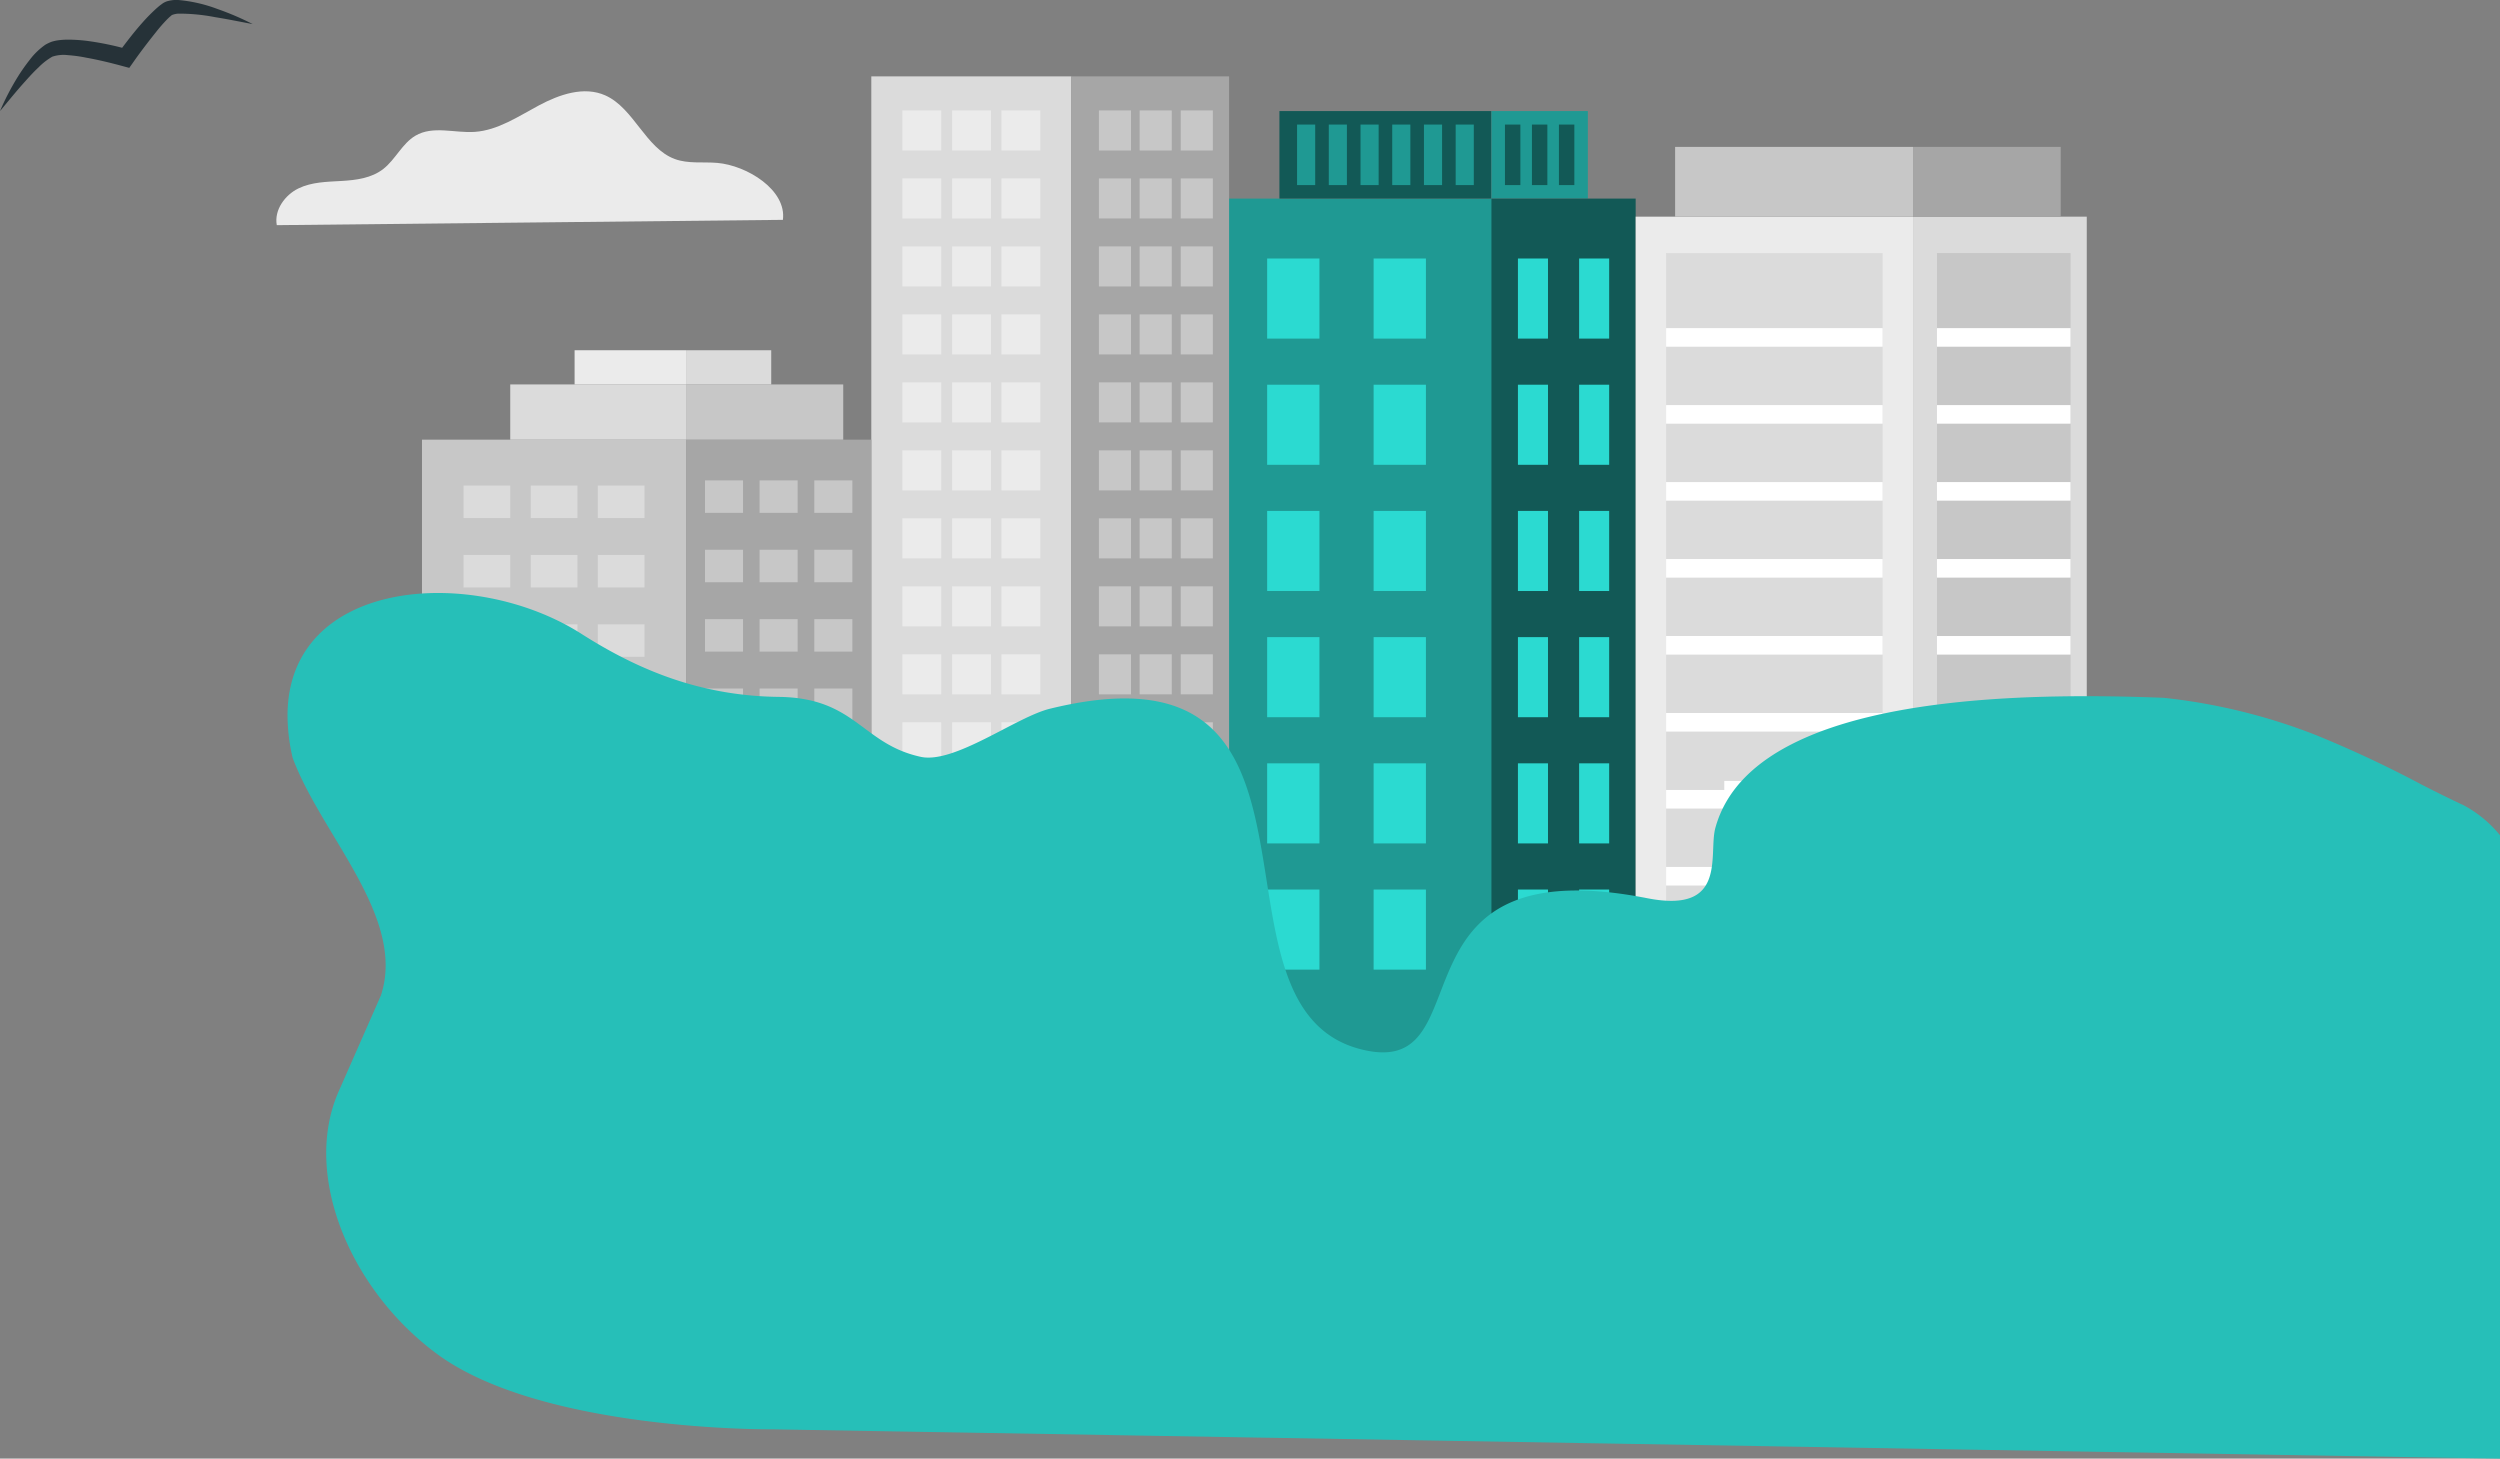 <svg xmlns="http://www.w3.org/2000/svg" width="567.223" height="330.943" viewBox="0 0 567.223 330.943">
  <rect x="0" y="0" width="567.223" height="330.943" fill="#808080" stroke="none"/>
  <g id="Group_16371" data-name="Group 16371" transform="translate(-742.777 -122.255)">
    <g id="Group_16356" data-name="Group 16356">
      <g id="Group_16138" data-name="Group 16138" transform="translate(1017.119 86.887)">
        <rect id="Rectangle_1579" data-name="Rectangle 1579" width="64.291" height="197.403" transform="translate(0 80.425)" fill="#1f9993"/>
        <g id="Group_16000" data-name="Group 16000" transform="translate(15.943 60.567)">
          <g id="Group_15997" data-name="Group 15997">
            <rect id="Rectangle_1580" data-name="Rectangle 1580" width="48.107" height="19.858" fill="#125956"/>
            <g id="Group_15996" data-name="Group 15996" transform="translate(4.006 3.064)">
              <rect id="Rectangle_1581" data-name="Rectangle 1581" width="4.112" height="13.731" fill="#1f9993"/>
              <rect id="Rectangle_1582" data-name="Rectangle 1582" width="4.112" height="13.731" transform="translate(7.197)" fill="#1f9993"/>
              <rect id="Rectangle_1583" data-name="Rectangle 1583" width="4.112" height="13.731" transform="translate(14.394)" fill="#1f9993"/>
              <rect id="Rectangle_1584" data-name="Rectangle 1584" width="4.112" height="13.731" transform="translate(21.59)" fill="#1f9993"/>
              <rect id="Rectangle_1585" data-name="Rectangle 1585" width="4.112" height="13.731" transform="translate(28.787)" fill="#1f9993"/>
              <rect id="Rectangle_1586" data-name="Rectangle 1586" width="4.112" height="13.731" transform="translate(35.984)" fill="#1f9993"/>
            </g>
          </g>
          <g id="Group_15999" data-name="Group 15999" transform="translate(48.107)">
            <rect id="Rectangle_1587" data-name="Rectangle 1587" width="21.876" height="19.858" fill="#1f9993"/>
            <g id="Group_15998" data-name="Group 15998" transform="translate(3.067 3.064)">
              <rect id="Rectangle_1588" data-name="Rectangle 1588" width="3.498" height="13.731" fill="#125956"/>
              <rect id="Rectangle_1589" data-name="Rectangle 1589" width="3.498" height="13.731" transform="translate(6.122)" fill="#125956"/>
              <rect id="Rectangle_1590" data-name="Rectangle 1590" width="3.498" height="13.731" transform="translate(12.244)" fill="#125956"/>
            </g>
          </g>
        </g>
        <g id="Group_16001" data-name="Group 16001" transform="translate(64.05 80.425)">
          <rect id="Rectangle_1591" data-name="Rectangle 1591" width="32.722" height="197.403" fill="#125956"/>
        </g>
        <g id="Group_16003" data-name="Group 16003" transform="translate(13.16 94.021)">
          <rect id="Rectangle_1595" data-name="Rectangle 1595" width="11.867" height="18.171" fill="#2bdad1"/>
          <rect id="Rectangle_1596" data-name="Rectangle 1596" width="11.867" height="18.171" transform="translate(24.155)" fill="#2bdad1"/>
          <rect id="Rectangle_1597" data-name="Rectangle 1597" width="11.867" height="18.171" transform="translate(0 28.635)" fill="#2bdad1"/>
          <rect id="Rectangle_1598" data-name="Rectangle 1598" width="11.867" height="18.171" transform="translate(24.155 28.635)" fill="#2bdad1"/>
          <rect id="Rectangle_1599" data-name="Rectangle 1599" width="11.867" height="18.171" transform="translate(0 57.269)" fill="#2bdad1"/>
          <rect id="Rectangle_1600" data-name="Rectangle 1600" width="11.867" height="18.171" transform="translate(24.155 57.269)" fill="#2bdad1"/>
          <rect id="Rectangle_1601" data-name="Rectangle 1601" width="11.867" height="18.171" transform="translate(0 85.904)" fill="#2bdad1"/>
          <rect id="Rectangle_1602" data-name="Rectangle 1602" width="11.867" height="18.171" transform="translate(24.155 85.904)" fill="#2bdad1"/>
          <rect id="Rectangle_1603" data-name="Rectangle 1603" width="11.867" height="18.171" transform="translate(0 114.539)" fill="#2bdad1"/>
          <rect id="Rectangle_1604" data-name="Rectangle 1604" width="11.867" height="18.171" transform="translate(24.155 114.539)" fill="#2bdad1"/>
          <rect id="Rectangle_1605" data-name="Rectangle 1605" width="11.867" height="18.171" transform="translate(0 143.174)" fill="#2bdad1"/>
          <rect id="Rectangle_1606" data-name="Rectangle 1606" width="11.867" height="18.171" transform="translate(24.155 143.174)" fill="#2bdad1"/>
        </g>
        <g id="Group_16004" data-name="Group 16004" transform="translate(70.061 94.021)">
          <rect id="Rectangle_1607" data-name="Rectangle 1607" width="6.819" height="18.171" fill="#2bdad1"/>
          <rect id="Rectangle_1608" data-name="Rectangle 1608" width="6.819" height="18.171" transform="translate(13.881)" fill="#2bdad1"/>
          <rect id="Rectangle_1609" data-name="Rectangle 1609" width="6.819" height="18.171" transform="translate(0 28.635)" fill="#2bdad1"/>
          <rect id="Rectangle_1610" data-name="Rectangle 1610" width="6.819" height="18.171" transform="translate(13.881 28.635)" fill="#2bdad1"/>
          <rect id="Rectangle_1611" data-name="Rectangle 1611" width="6.819" height="18.171" transform="translate(0 57.269)" fill="#2bdad1"/>
          <rect id="Rectangle_1612" data-name="Rectangle 1612" width="6.819" height="18.171" transform="translate(13.881 57.269)" fill="#2bdad1"/>
          <rect id="Rectangle_1613" data-name="Rectangle 1613" width="6.819" height="18.171" transform="translate(0 85.904)" fill="#2bdad1"/>
          <rect id="Rectangle_1614" data-name="Rectangle 1614" width="6.819" height="18.171" transform="translate(13.881 85.904)" fill="#2bdad1"/>
          <rect id="Rectangle_1615" data-name="Rectangle 1615" width="6.819" height="18.171" transform="translate(0 114.539)" fill="#2bdad1"/>
          <rect id="Rectangle_1616" data-name="Rectangle 1616" width="6.819" height="18.171" transform="translate(13.881 114.539)" fill="#2bdad1"/>
          <rect id="Rectangle_1617" data-name="Rectangle 1617" width="6.819" height="18.171" transform="translate(0 143.174)" fill="#2bdad1"/>
          <rect id="Rectangle_1618" data-name="Rectangle 1618" width="6.819" height="18.171" transform="translate(13.881 143.174)" fill="#2bdad1"/>
        </g>
      </g>
      <g id="Group_16136" data-name="Group 16136" transform="translate(1113.892 155.585)">
        <g id="Group_15980" data-name="Group 15980">
          <rect id="Rectangle_1443" data-name="Rectangle 1443" width="62.932" height="238.671" transform="translate(0 15.829)" fill="#ebebeb"/>
          <rect id="Rectangle_1444" data-name="Rectangle 1444" width="53.981" height="15.829" transform="translate(8.951)" fill="#c7c7c7"/>
          <g id="Group_15979" data-name="Group 15979" transform="translate(6.9 24.091)">
            <rect id="Rectangle_1445" data-name="Rectangle 1445" width="49.132" height="178.422" fill="#dbdbdb"/>
            <g id="Group_15978" data-name="Group 15978" transform="translate(0 17.027)">
              <rect id="Rectangle_1446" data-name="Rectangle 1446" width="49.132" height="4.216" fill="#fff"/>
              <rect id="Rectangle_1447" data-name="Rectangle 1447" width="49.132" height="4.216" transform="translate(0 17.464)" fill="#fff"/>
              <rect id="Rectangle_1448" data-name="Rectangle 1448" width="49.132" height="4.216" transform="translate(0 34.929)" fill="#fff"/>
              <rect id="Rectangle_1449" data-name="Rectangle 1449" width="49.132" height="4.217" transform="translate(0 52.393)" fill="#fff"/>
              <rect id="Rectangle_1450" data-name="Rectangle 1450" width="49.132" height="4.216" transform="translate(0 69.857)" fill="#fff"/>
              <rect id="Rectangle_1451" data-name="Rectangle 1451" width="49.132" height="4.217" transform="translate(0 87.321)" fill="#fff"/>
              <rect id="Rectangle_1452" data-name="Rectangle 1452" width="49.132" height="4.216" transform="translate(0 104.786)" fill="#fff"/>
              <rect id="Rectangle_1453" data-name="Rectangle 1453" width="49.132" height="4.216" transform="translate(0 122.25)" fill="#fff"/>
              <rect id="Rectangle_1454" data-name="Rectangle 1454" width="49.132" height="4.216" transform="translate(0 139.714)" fill="#fff"/>
              <rect id="Rectangle_1455" data-name="Rectangle 1455" width="49.132" height="4.216" transform="translate(0 157.179)" fill="#fff"/>
            </g>
          </g>
        </g>
        <g id="Group_15983" data-name="Group 15983" transform="translate(62.932)">
          <rect id="Rectangle_1456" data-name="Rectangle 1456" width="39.418" height="238.671" transform="translate(0 15.829)" fill="#dbdbdb"/>
          <rect id="Rectangle_1457" data-name="Rectangle 1457" width="33.503" height="15.829" fill="#a6a6a6"/>
          <g id="Group_15982" data-name="Group 15982" transform="translate(5.434 24.091)">
            <rect id="Rectangle_1458" data-name="Rectangle 1458" width="30.307" height="178.422" fill="#c7c7c7"/>
            <g id="Group_15981" data-name="Group 15981" transform="translate(0 17.027)">
              <rect id="Rectangle_1459" data-name="Rectangle 1459" width="30.307" height="4.216" fill="#fff"/>
              <rect id="Rectangle_1460" data-name="Rectangle 1460" width="30.307" height="4.216" transform="translate(0 17.464)" fill="#fff"/>
              <rect id="Rectangle_1461" data-name="Rectangle 1461" width="30.307" height="4.216" transform="translate(0 34.929)" fill="#fff"/>
              <rect id="Rectangle_1462" data-name="Rectangle 1462" width="30.307" height="4.217" transform="translate(0 52.393)" fill="#fff"/>
              <rect id="Rectangle_1463" data-name="Rectangle 1463" width="30.307" height="4.216" transform="translate(0 69.857)" fill="#fff"/>
              <rect id="Rectangle_1464" data-name="Rectangle 1464" width="30.307" height="4.217" transform="translate(0 87.321)" fill="#fff"/>
              <rect id="Rectangle_1465" data-name="Rectangle 1465" width="30.307" height="4.216" transform="translate(0 104.786)" fill="#fff"/>
              <rect id="Rectangle_1466" data-name="Rectangle 1466" width="30.307" height="4.216" transform="translate(0 122.25)" fill="#fff"/>
              <rect id="Rectangle_1467" data-name="Rectangle 1467" width="30.307" height="4.216" transform="translate(0 139.714)" fill="#fff"/>
              <rect id="Rectangle_1468" data-name="Rectangle 1468" width="30.307" height="4.216" transform="translate(0 157.179)" fill="#fff"/>
            </g>
          </g>
        </g>
      </g>
      <g id="Group_16133" data-name="Group 16133" transform="translate(940.468 139.585)">
        <g id="Group_15939" data-name="Group 15939">
          <rect id="Rectangle_1233" data-name="Rectangle 1233" width="45.391" height="237.937" fill="#dbdbdb"/>
          <g id="Group_15938" data-name="Group 15938" transform="translate(7.045 7.729)">
            <rect id="Rectangle_1234" data-name="Rectangle 1234" width="8.824" height="9.085" fill="#ebebeb"/>
            <rect id="Rectangle_1235" data-name="Rectangle 1235" width="8.824" height="9.085" transform="translate(11.287)" fill="#ebebeb"/>
            <rect id="Rectangle_1236" data-name="Rectangle 1236" width="8.824" height="9.085" transform="translate(0 15.425)" fill="#ebebeb"/>
            <rect id="Rectangle_1237" data-name="Rectangle 1237" width="8.824" height="9.085" transform="translate(11.287 15.425)" fill="#ebebeb"/>
            <rect id="Rectangle_1238" data-name="Rectangle 1238" width="8.824" height="9.085" transform="translate(0 30.849)" fill="#ebebeb"/>
            <rect id="Rectangle_1239" data-name="Rectangle 1239" width="8.824" height="9.085" transform="translate(11.287 30.849)" fill="#ebebeb"/>
            <rect id="Rectangle_1240" data-name="Rectangle 1240" width="8.824" height="9.085" transform="translate(0 46.274)" fill="#ebebeb"/>
            <rect id="Rectangle_1241" data-name="Rectangle 1241" width="8.824" height="9.085" transform="translate(11.287 46.274)" fill="#ebebeb"/>
            <rect id="Rectangle_1242" data-name="Rectangle 1242" width="8.824" height="9.085" transform="translate(0 61.698)" fill="#ebebeb"/>
            <rect id="Rectangle_1243" data-name="Rectangle 1243" width="8.824" height="9.085" transform="translate(11.287 61.698)" fill="#ebebeb"/>
            <rect id="Rectangle_1244" data-name="Rectangle 1244" width="8.824" height="9.085" transform="translate(0 77.123)" fill="#ebebeb"/>
            <rect id="Rectangle_1245" data-name="Rectangle 1245" width="8.824" height="9.085" transform="translate(11.287 77.123)" fill="#ebebeb"/>
            <rect id="Rectangle_1246" data-name="Rectangle 1246" width="8.824" height="9.085" transform="translate(0 92.548)" fill="#ebebeb"/>
            <rect id="Rectangle_1247" data-name="Rectangle 1247" width="8.824" height="9.085" transform="translate(11.287 92.548)" fill="#ebebeb"/>
            <rect id="Rectangle_1248" data-name="Rectangle 1248" width="8.824" height="9.085" transform="translate(0 107.972)" fill="#ebebeb"/>
            <rect id="Rectangle_1249" data-name="Rectangle 1249" width="8.824" height="9.085" transform="translate(11.287 107.972)" fill="#ebebeb"/>
            <rect id="Rectangle_1250" data-name="Rectangle 1250" width="8.824" height="9.085" transform="translate(0 123.397)" fill="#ebebeb"/>
            <rect id="Rectangle_1251" data-name="Rectangle 1251" width="8.824" height="9.085" transform="translate(11.287 123.397)" fill="#ebebeb"/>
            <rect id="Rectangle_1252" data-name="Rectangle 1252" width="8.824" height="9.085" transform="translate(0 138.821)" fill="#ebebeb"/>
            <rect id="Rectangle_1253" data-name="Rectangle 1253" width="8.824" height="9.085" transform="translate(11.287 138.821)" fill="#ebebeb"/>
            <rect id="Rectangle_1254" data-name="Rectangle 1254" width="8.824" height="9.085" transform="translate(0 154.246)" fill="#ebebeb"/>
            <rect id="Rectangle_1255" data-name="Rectangle 1255" width="8.824" height="9.085" transform="translate(11.287 154.246)" fill="#ebebeb"/>
            <rect id="Rectangle_1256" data-name="Rectangle 1256" width="8.824" height="9.085" transform="translate(0 169.671)" fill="#ebebeb"/>
            <rect id="Rectangle_1257" data-name="Rectangle 1257" width="8.824" height="9.085" transform="translate(11.287 169.671)" fill="#ebebeb"/>
            <rect id="Rectangle_1258" data-name="Rectangle 1258" width="8.824" height="9.085" transform="translate(0 185.095)" fill="#ebebeb"/>
            <rect id="Rectangle_1259" data-name="Rectangle 1259" width="8.824" height="9.085" transform="translate(11.287 185.095)" fill="#ebebeb"/>
            <rect id="Rectangle_1260" data-name="Rectangle 1260" width="8.824" height="9.085" transform="translate(0 200.52)" fill="#ebebeb"/>
            <rect id="Rectangle_1261" data-name="Rectangle 1261" width="8.824" height="9.085" transform="translate(31.3 209.605) rotate(180)" fill="#ebebeb"/>
            <rect id="Rectangle_1262" data-name="Rectangle 1262" width="8.824" height="9.085" transform="translate(31.3 194.181) rotate(180)" fill="#ebebeb"/>
            <rect id="Rectangle_1263" data-name="Rectangle 1263" width="8.824" height="9.085" transform="translate(31.3 178.756) rotate(180)" fill="#ebebeb"/>
            <rect id="Rectangle_1264" data-name="Rectangle 1264" width="8.824" height="9.085" transform="translate(31.3 163.331) rotate(180)" fill="#ebebeb"/>
            <rect id="Rectangle_1265" data-name="Rectangle 1265" width="8.824" height="9.085" transform="translate(31.3 147.907) rotate(180)" fill="#ebebeb"/>
            <rect id="Rectangle_1266" data-name="Rectangle 1266" width="8.824" height="9.085" transform="translate(31.3 132.482) rotate(180)" fill="#ebebeb"/>
            <rect id="Rectangle_1267" data-name="Rectangle 1267" width="8.824" height="9.085" transform="translate(31.3 117.057) rotate(180)" fill="#ebebeb"/>
            <rect id="Rectangle_1268" data-name="Rectangle 1268" width="8.824" height="9.085" transform="translate(31.3 101.633) rotate(180)" fill="#ebebeb"/>
            <rect id="Rectangle_1269" data-name="Rectangle 1269" width="8.824" height="9.085" transform="translate(31.3 86.208) rotate(180)" fill="#ebebeb"/>
            <rect id="Rectangle_1270" data-name="Rectangle 1270" width="8.824" height="9.085" transform="translate(31.3 70.784) rotate(180)" fill="#ebebeb"/>
            <rect id="Rectangle_1271" data-name="Rectangle 1271" width="8.824" height="9.085" transform="translate(31.3 55.359) rotate(180)" fill="#ebebeb"/>
            <rect id="Rectangle_1272" data-name="Rectangle 1272" width="8.824" height="9.085" transform="translate(31.3 39.934) rotate(180)" fill="#ebebeb"/>
            <rect id="Rectangle_1273" data-name="Rectangle 1273" width="8.824" height="9.085" transform="translate(31.3 24.51) rotate(180)" fill="#ebebeb"/>
            <rect id="Rectangle_1274" data-name="Rectangle 1274" width="8.824" height="9.085" transform="translate(31.3 9.085) rotate(180)" fill="#ebebeb"/>
            <rect id="Rectangle_1275" data-name="Rectangle 1275" width="8.824" height="9.085" transform="translate(11.287 200.52)" fill="#ebebeb"/>
          </g>
        </g>
        <g id="Group_15941" data-name="Group 15941" transform="translate(45.391)">
          <rect id="Rectangle_1276" data-name="Rectangle 1276" width="35.788" height="237.937" fill="#a6a6a6"/>
          <g id="Group_15940" data-name="Group 15940" transform="translate(6.25 7.729)">
            <rect id="Rectangle_1277" data-name="Rectangle 1277" width="7.287" height="9.085" transform="translate(25.848 209.605) rotate(180)" fill="#c7c7c7"/>
            <rect id="Rectangle_1278" data-name="Rectangle 1278" width="7.286" height="9.085" transform="translate(16.527 209.605) rotate(180)" fill="#c7c7c7"/>
            <rect id="Rectangle_1279" data-name="Rectangle 1279" width="7.287" height="9.085" transform="translate(25.848 194.181) rotate(180)" fill="#c7c7c7"/>
            <rect id="Rectangle_1280" data-name="Rectangle 1280" width="7.286" height="9.085" transform="translate(16.527 194.181) rotate(180)" fill="#c7c7c7"/>
            <rect id="Rectangle_1281" data-name="Rectangle 1281" width="7.287" height="9.085" transform="translate(25.848 178.756) rotate(180)" fill="#c7c7c7"/>
            <rect id="Rectangle_1282" data-name="Rectangle 1282" width="7.286" height="9.085" transform="translate(16.527 178.756) rotate(180)" fill="#c7c7c7"/>
            <rect id="Rectangle_1283" data-name="Rectangle 1283" width="7.287" height="9.085" transform="translate(25.848 163.331) rotate(180)" fill="#c7c7c7"/>
            <rect id="Rectangle_1284" data-name="Rectangle 1284" width="7.286" height="9.085" transform="translate(16.527 163.331) rotate(180)" fill="#c7c7c7"/>
            <rect id="Rectangle_1285" data-name="Rectangle 1285" width="7.287" height="9.085" transform="translate(25.848 147.907) rotate(180)" fill="#c7c7c7"/>
            <rect id="Rectangle_1286" data-name="Rectangle 1286" width="7.286" height="9.085" transform="translate(16.527 147.907) rotate(180)" fill="#c7c7c7"/>
            <rect id="Rectangle_1287" data-name="Rectangle 1287" width="7.287" height="9.085" transform="translate(25.848 132.482) rotate(180)" fill="#c7c7c7"/>
            <rect id="Rectangle_1288" data-name="Rectangle 1288" width="7.286" height="9.085" transform="translate(16.527 132.482) rotate(180)" fill="#c7c7c7"/>
            <rect id="Rectangle_1289" data-name="Rectangle 1289" width="7.287" height="9.085" transform="translate(25.848 117.057) rotate(180)" fill="#c7c7c7"/>
            <rect id="Rectangle_1290" data-name="Rectangle 1290" width="7.286" height="9.085" transform="translate(16.527 117.057) rotate(180)" fill="#c7c7c7"/>
            <rect id="Rectangle_1291" data-name="Rectangle 1291" width="7.287" height="9.085" transform="translate(25.848 101.633) rotate(180)" fill="#c7c7c7"/>
            <rect id="Rectangle_1292" data-name="Rectangle 1292" width="7.286" height="9.085" transform="translate(16.527 101.633) rotate(180)" fill="#c7c7c7"/>
            <rect id="Rectangle_1293" data-name="Rectangle 1293" width="7.287" height="9.085" transform="translate(25.848 86.208) rotate(180)" fill="#c7c7c7"/>
            <rect id="Rectangle_1294" data-name="Rectangle 1294" width="7.286" height="9.085" transform="translate(16.527 86.208) rotate(180)" fill="#c7c7c7"/>
            <rect id="Rectangle_1295" data-name="Rectangle 1295" width="7.287" height="9.085" transform="translate(25.848 70.784) rotate(180)" fill="#c7c7c7"/>
            <rect id="Rectangle_1296" data-name="Rectangle 1296" width="7.286" height="9.085" transform="translate(16.527 70.784) rotate(180)" fill="#c7c7c7"/>
            <rect id="Rectangle_1297" data-name="Rectangle 1297" width="7.287" height="9.085" transform="translate(25.848 55.359) rotate(180)" fill="#c7c7c7"/>
            <rect id="Rectangle_1298" data-name="Rectangle 1298" width="7.286" height="9.085" transform="translate(16.527 55.359) rotate(180)" fill="#c7c7c7"/>
            <rect id="Rectangle_1299" data-name="Rectangle 1299" width="7.287" height="9.085" transform="translate(25.848 39.934) rotate(180)" fill="#c7c7c7"/>
            <rect id="Rectangle_1300" data-name="Rectangle 1300" width="7.286" height="9.085" transform="translate(16.527 39.934) rotate(180)" fill="#c7c7c7"/>
            <rect id="Rectangle_1301" data-name="Rectangle 1301" width="7.287" height="9.085" transform="translate(25.848 24.51) rotate(180)" fill="#c7c7c7"/>
            <rect id="Rectangle_1302" data-name="Rectangle 1302" width="7.286" height="9.085" transform="translate(16.527 24.51) rotate(180)" fill="#c7c7c7"/>
            <rect id="Rectangle_1303" data-name="Rectangle 1303" width="7.287" height="9.085" transform="translate(25.848 9.085) rotate(180)" fill="#c7c7c7"/>
            <rect id="Rectangle_1304" data-name="Rectangle 1304" width="7.286" height="9.085" fill="#c7c7c7"/>
            <rect id="Rectangle_1305" data-name="Rectangle 1305" width="7.286" height="9.085" transform="translate(0 15.425)" fill="#c7c7c7"/>
            <rect id="Rectangle_1306" data-name="Rectangle 1306" width="7.286" height="9.085" transform="translate(0 30.849)" fill="#c7c7c7"/>
            <rect id="Rectangle_1307" data-name="Rectangle 1307" width="7.286" height="9.085" transform="translate(0 46.274)" fill="#c7c7c7"/>
            <rect id="Rectangle_1308" data-name="Rectangle 1308" width="7.286" height="9.085" transform="translate(0 61.698)" fill="#c7c7c7"/>
            <rect id="Rectangle_1309" data-name="Rectangle 1309" width="7.286" height="9.085" transform="translate(0 77.123)" fill="#c7c7c7"/>
            <rect id="Rectangle_1310" data-name="Rectangle 1310" width="7.286" height="9.085" transform="translate(0 92.548)" fill="#c7c7c7"/>
            <rect id="Rectangle_1311" data-name="Rectangle 1311" width="7.286" height="9.085" transform="translate(0 107.972)" fill="#c7c7c7"/>
            <rect id="Rectangle_1312" data-name="Rectangle 1312" width="7.286" height="9.085" transform="translate(0 123.397)" fill="#c7c7c7"/>
            <rect id="Rectangle_1313" data-name="Rectangle 1313" width="7.286" height="9.085" transform="translate(0 138.821)" fill="#c7c7c7"/>
            <rect id="Rectangle_1314" data-name="Rectangle 1314" width="7.286" height="9.085" transform="translate(0 154.246)" fill="#c7c7c7"/>
            <rect id="Rectangle_1315" data-name="Rectangle 1315" width="7.286" height="9.085" transform="translate(0 169.671)" fill="#c7c7c7"/>
            <rect id="Rectangle_1316" data-name="Rectangle 1316" width="7.286" height="9.085" transform="translate(0 185.095)" fill="#c7c7c7"/>
            <rect id="Rectangle_1317" data-name="Rectangle 1317" width="7.286" height="9.085" transform="translate(0 200.52)" fill="#c7c7c7"/>
            <rect id="Rectangle_1318" data-name="Rectangle 1318" width="7.286" height="9.085" transform="translate(16.527 9.085) rotate(180)" fill="#c7c7c7"/>
          </g>
        </g>
      </g>
      <g id="Group_16132" data-name="Group 16132" transform="translate(838.521 201.72)">
        <g id="Group_15991" data-name="Group 15991">
          <rect id="Rectangle_1531" data-name="Rectangle 1531" width="59.912" height="120.291" transform="translate(0 20.292)" fill="#c7c7c7"/>
          <g id="Group_15990" data-name="Group 15990" transform="translate(9.422 30.704)">
            <rect id="Rectangle_1532" data-name="Rectangle 1532" width="10.603" height="7.37" fill="#dbdbdb"/>
            <rect id="Rectangle_1533" data-name="Rectangle 1533" width="10.603" height="7.37" transform="translate(0 15.741)" fill="#dbdbdb"/>
            <rect id="Rectangle_1534" data-name="Rectangle 1534" width="10.603" height="7.37" transform="translate(0 31.482)" fill="#dbdbdb"/>
            <rect id="Rectangle_1535" data-name="Rectangle 1535" width="10.603" height="7.37" transform="translate(0 47.224)" fill="#dbdbdb"/>
            <rect id="Rectangle_1536" data-name="Rectangle 1536" width="10.603" height="7.37" transform="translate(0 62.965)" fill="#dbdbdb"/>
            <rect id="Rectangle_1537" data-name="Rectangle 1537" width="10.603" height="7.37" transform="translate(0 78.706)" fill="#dbdbdb"/>
            <rect id="Rectangle_1538" data-name="Rectangle 1538" width="10.603" height="7.37" transform="translate(0 94.448)" fill="#dbdbdb"/>
            <rect id="Rectangle_1539" data-name="Rectangle 1539" width="10.603" height="7.37" transform="translate(15.252)" fill="#dbdbdb"/>
            <rect id="Rectangle_1540" data-name="Rectangle 1540" width="10.603" height="7.37" transform="translate(15.252 15.741)" fill="#dbdbdb"/>
            <rect id="Rectangle_1541" data-name="Rectangle 1541" width="10.603" height="7.37" transform="translate(15.252 31.482)" fill="#dbdbdb"/>
            <rect id="Rectangle_1542" data-name="Rectangle 1542" width="10.603" height="7.37" transform="translate(15.252 47.224)" fill="#dbdbdb"/>
            <rect id="Rectangle_1543" data-name="Rectangle 1543" width="10.603" height="7.37" transform="translate(15.252 62.965)" fill="#dbdbdb"/>
            <rect id="Rectangle_1544" data-name="Rectangle 1544" width="10.603" height="7.37" transform="translate(15.252 78.706)" fill="#dbdbdb"/>
            <rect id="Rectangle_1545" data-name="Rectangle 1545" width="10.603" height="7.37" transform="translate(15.252 94.448)" fill="#dbdbdb"/>
            <rect id="Rectangle_1546" data-name="Rectangle 1546" width="10.603" height="7.37" transform="translate(30.466)" fill="#dbdbdb"/>
            <rect id="Rectangle_1547" data-name="Rectangle 1547" width="10.603" height="7.37" transform="translate(30.466 15.741)" fill="#dbdbdb"/>
            <rect id="Rectangle_1548" data-name="Rectangle 1548" width="10.603" height="7.37" transform="translate(30.466 31.482)" fill="#dbdbdb"/>
            <rect id="Rectangle_1549" data-name="Rectangle 1549" width="10.603" height="7.37" transform="translate(30.466 47.224)" fill="#dbdbdb"/>
            <rect id="Rectangle_1550" data-name="Rectangle 1550" width="10.603" height="7.37" transform="translate(30.466 62.965)" fill="#dbdbdb"/>
            <rect id="Rectangle_1551" data-name="Rectangle 1551" width="10.603" height="7.37" transform="translate(30.466 78.706)" fill="#dbdbdb"/>
            <rect id="Rectangle_1552" data-name="Rectangle 1552" width="10.603" height="7.37" transform="translate(30.466 94.448)" fill="#dbdbdb"/>
          </g>
          <rect id="Rectangle_1553" data-name="Rectangle 1553" width="39.888" height="12.533" transform="translate(20.025 7.759)" fill="#dbdbdb"/>
          <rect id="Rectangle_1554" data-name="Rectangle 1554" width="25.288" height="7.759" transform="translate(34.624)" fill="#ebebeb"/>
        </g>
        <g id="Group_15993" data-name="Group 15993" transform="translate(59.912)">
          <rect id="Rectangle_1555" data-name="Rectangle 1555" width="42.035" height="120.291" transform="translate(0 20.292)" fill="#a6a6a6"/>
          <g id="Group_15992" data-name="Group 15992" transform="translate(4.302 29.529)">
            <rect id="Rectangle_1556" data-name="Rectangle 1556" width="8.631" height="7.37" transform="translate(33.43 101.818) rotate(180)" fill="#c7c7c7"/>
            <rect id="Rectangle_1557" data-name="Rectangle 1557" width="8.631" height="7.37" transform="translate(33.43 86.076) rotate(180)" fill="#c7c7c7"/>
            <rect id="Rectangle_1558" data-name="Rectangle 1558" width="8.631" height="7.37" transform="translate(33.43 70.335) rotate(180)" fill="#c7c7c7"/>
            <rect id="Rectangle_1559" data-name="Rectangle 1559" width="8.631" height="7.37" transform="translate(33.43 54.594) rotate(180)" fill="#c7c7c7"/>
            <rect id="Rectangle_1560" data-name="Rectangle 1560" width="8.631" height="7.37" transform="translate(33.43 38.852) rotate(180)" fill="#c7c7c7"/>
            <rect id="Rectangle_1561" data-name="Rectangle 1561" width="8.631" height="7.37" transform="translate(33.43 23.111) rotate(180)" fill="#c7c7c7"/>
            <rect id="Rectangle_1562" data-name="Rectangle 1562" width="8.631" height="7.37" transform="translate(33.43 7.37) rotate(180)" fill="#c7c7c7"/>
            <rect id="Rectangle_1563" data-name="Rectangle 1563" width="8.631" height="7.37" transform="translate(21.015 101.818) rotate(180)" fill="#c7c7c7"/>
            <rect id="Rectangle_1564" data-name="Rectangle 1564" width="8.631" height="7.37" transform="translate(21.015 86.076) rotate(180)" fill="#c7c7c7"/>
            <rect id="Rectangle_1565" data-name="Rectangle 1565" width="8.631" height="7.37" transform="translate(21.015 70.335) rotate(180)" fill="#c7c7c7"/>
            <rect id="Rectangle_1566" data-name="Rectangle 1566" width="8.631" height="7.37" transform="translate(21.015 54.594) rotate(180)" fill="#c7c7c7"/>
            <rect id="Rectangle_1567" data-name="Rectangle 1567" width="8.631" height="7.37" transform="translate(21.015 38.852) rotate(180)" fill="#c7c7c7"/>
            <rect id="Rectangle_1568" data-name="Rectangle 1568" width="8.631" height="7.37" transform="translate(21.015 23.111) rotate(180)" fill="#c7c7c7"/>
            <rect id="Rectangle_1569" data-name="Rectangle 1569" width="8.631" height="7.37" transform="translate(21.015 7.37) rotate(180)" fill="#c7c7c7"/>
            <rect id="Rectangle_1570" data-name="Rectangle 1570" width="8.631" height="7.37" transform="translate(8.631 101.818) rotate(180)" fill="#c7c7c7"/>
            <rect id="Rectangle_1571" data-name="Rectangle 1571" width="8.631" height="7.37" transform="translate(8.631 86.076) rotate(180)" fill="#c7c7c7"/>
            <rect id="Rectangle_1572" data-name="Rectangle 1572" width="8.631" height="7.37" transform="translate(8.631 70.335) rotate(180)" fill="#c7c7c7"/>
            <rect id="Rectangle_1573" data-name="Rectangle 1573" width="8.631" height="7.37" transform="translate(8.631 54.594) rotate(180)" fill="#c7c7c7"/>
            <rect id="Rectangle_1574" data-name="Rectangle 1574" width="8.631" height="7.37" transform="translate(8.631 38.852) rotate(180)" fill="#c7c7c7"/>
            <rect id="Rectangle_1575" data-name="Rectangle 1575" width="8.631" height="7.37" transform="translate(8.631 23.111) rotate(180)" fill="#c7c7c7"/>
            <rect id="Rectangle_1576" data-name="Rectangle 1576" width="8.631" height="7.37" transform="translate(8.631 7.37) rotate(180)" fill="#c7c7c7"/>
          </g>
          <rect id="Rectangle_1577" data-name="Rectangle 1577" width="35.667" height="12.533" transform="translate(0 7.759)" fill="#c7c7c7"/>
          <rect id="Rectangle_1578" data-name="Rectangle 1578" width="19.328" height="7.759" fill="#dbdbdb"/>
        </g>
      </g>
      <g id="Group_13883" data-name="Group 13883" transform="translate(807.978 256.795)">
        <rect id="Rectangle_926" data-name="Rectangle 926" width="48" height="5" transform="translate(326.022 42.643)" fill="#fff"/>
        <rect id="Rectangle_927" data-name="Rectangle 927" width="48" height="5" transform="translate(326.022 52.643)" fill="#fff"/>
        <path id="Path_1829" data-name="Path 1829" d="M2537.571,679.2V820.631l-10.676-.18-2.959-.046-38.108-.648-3.035-.054-10.133-.172-3.034-.051h0l-5-.088h0l-1.278-.021-12.419-.21-3.036-.05-37.6-.635-3.035-.055-7.418-.126-7.343-.122h0l-13.874-.235-.138,0h0l-3.093-.05-3.035-.055-37.6-.635-3.034-.05-31.875-.542-3.035-.055-37.6-.639-3.034-.046-31.875-.542-3.035-.055-37.6-.639-3.035-.047-31.875-.542-3.03-.055s-52.31.559-76.238-17.11c-19.771-14.6-30.619-40.659-22.309-59.547l9.6-21.818c5.767-17.711-13.525-36.326-20.031-53.861a42.729,42.729,0,0,1-1.168-9.574c0-31.19,42.009-34.326,66.7-18.565,13.555,8.649,27.643,14.088,44.77,14.294,17.45.21,18.783,10.671,32.191,13.6,7.628,1.669,21.7-9.041,29.265-10.9,51.835-12.731,44.989,29.278,52.68,56.58.458,1.647.979,3.24,1.564,4.762,3.161,8.221,8.322,14.445,18.014,16.274,10.167,1.921,13-4.573,16.114-12.592.463-1.2.934-2.438,1.442-3.682.492-1.223,1.013-2.45,1.6-3.673.172-.366.349-.731.533-1.089,5.2-10.281,14.849-19.258,43.644-13.6,18.346,3.61,13.807-10.024,15.451-15.971,4.888-17.724,27.5-25.323,52.679-28.248,16.7-1.938,34.536-1.824,49.078-1.248a133.118,133.118,0,0,1,34.523,8.46,259.844,259.844,0,0,1,24.016,11.26c3.2,1.631,6.322,3.194,9.423,4.628A27.077,27.077,0,0,1,2537.571,679.2Z" transform="translate(-2035.549 -624.228)" fill="#26bfb8"/>
      </g>
    </g>
    <g id="Group_14295" data-name="Group 14295" transform="translate(557.076 76.374)">
      <path id="Path_14526" data-name="Path 14526" d="M363.332,95.761c.879-6.771-8.129-12.343-14.9-12.921-3.228-.275-6.582.248-9.639-.883-6.627-2.45-9.273-11.531-15.738-14.424-4.834-2.163-10.4-.238-15.084,2.264s-9.317,5.651-14.552,6.007c-4.553.309-9.5-1.483-13.483.877-2.968,1.759-4.523,5.387-7.26,7.528-2.676,2.1-6.168,2.539-9.49,2.73s-6.761.227-9.786,1.7-5.526,4.861-4.9,8.328Z" transform="translate(0)" fill="#ebebeb"/>
    </g>
    <path id="Path_15752" data-name="Path 15752" d="M385.088,168.176a63.347,63.347,0,0,0-8.021-3.435,33.481,33.481,0,0,0-8.742-2.018,7.505,7.505,0,0,0-2.714.3,4.163,4.163,0,0,0-.836.4c-.22.14-.35.255-.536.386-.356.25-.626.511-.936.771a40.025,40.025,0,0,0-3.179,3.214c-1.973,2.213-3.725,4.516-5.478,6.885l2.173-.761a66.834,66.834,0,0,0-8.927-1.878,36.281,36.281,0,0,0-4.661-.331,17.148,17.148,0,0,0-2.483.175,9.7,9.7,0,0,0-1.332.325,10.425,10.425,0,0,0-1.332.636,15.6,15.6,0,0,0-3.525,3.38,43.049,43.049,0,0,0-2.639,3.725,58.161,58.161,0,0,0-4.156,7.966c1.918-2.293,3.77-4.606,5.743-6.774.966-1.092,1.953-2.168,2.994-3.134a14.361,14.361,0,0,1,3.144-2.438,8.044,8.044,0,0,1,3.495-.345,32.342,32.342,0,0,1,4.166.571c2.8.5,5.663,1.2,8.412,1.948l1.377.37.8-1.132c1.6-2.3,3.345-4.581,5.087-6.764a36.6,36.6,0,0,1,2.689-3.1c.23-.22.466-.471.691-.646l.316-.275c.04-.01.03-.05.13-.085a4.507,4.507,0,0,1,1.532-.305,42.724,42.724,0,0,1,8.252.806C379.411,167.06,382.229,167.645,385.088,168.176Z" transform="translate(415.013 -40.459)" fill="#263238"/>
  </g>
</svg>
